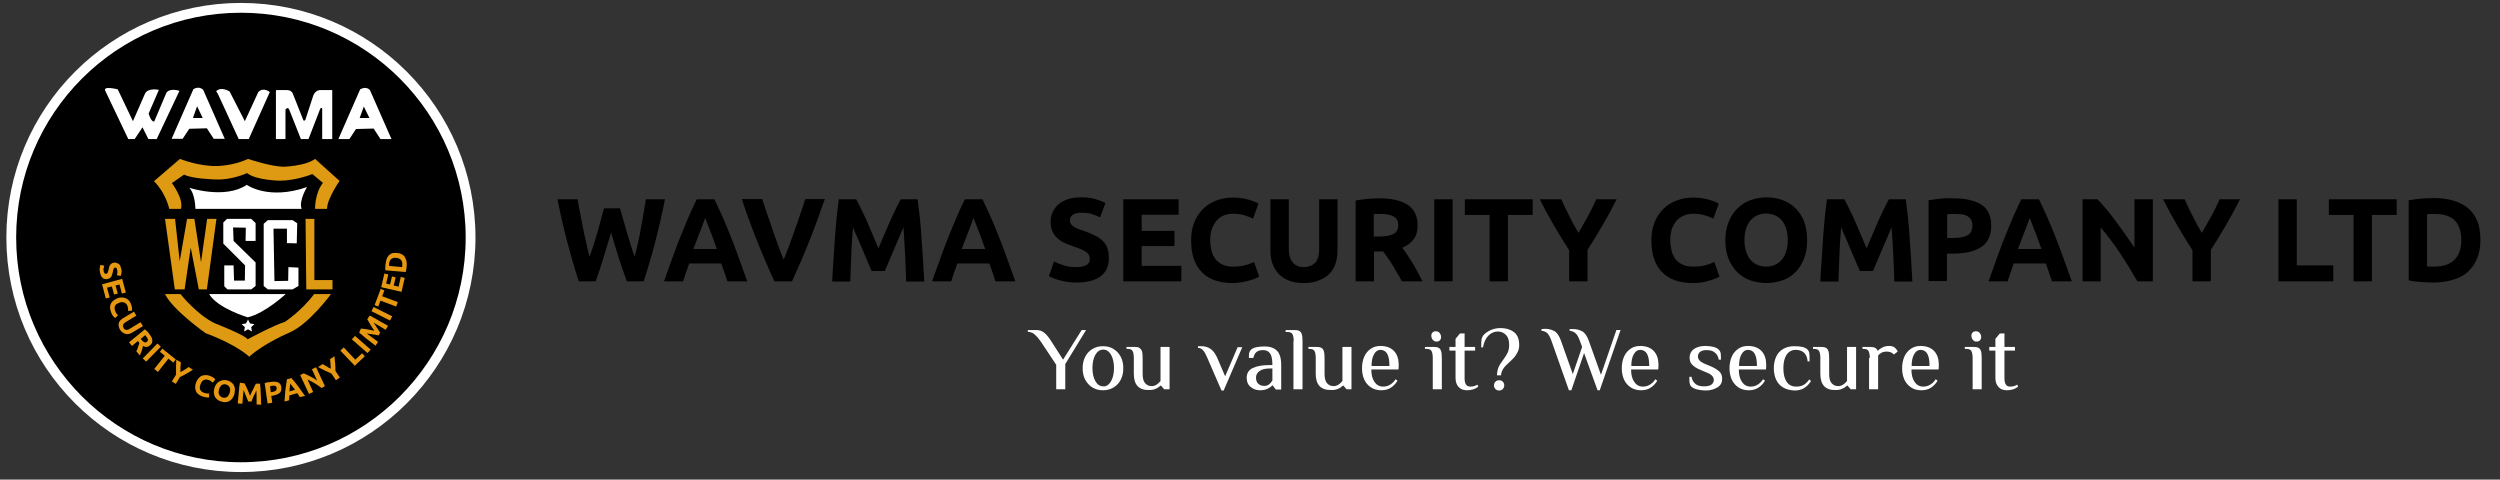 <?xml version="1.0" encoding="utf-8"?>
<!-- Generator: Adobe Illustrator 22.0.0, SVG Export Plug-In . SVG Version: 6.00 Build 0)  -->
<svg version="1.1" id="Layer_1" xmlns="http://www.w3.org/2000/svg" xmlns:xlink="http://www.w3.org/1999/xlink" x="0px" y="0px"
	 viewBox="0 0 1021.1 195.9" style="enable-background:new 0 0 1021.1 195.9;" xml:space="preserve">
<rect x="0" y="0" width="1021.1" height="195.9" fill="#333333" stroke="none"/>
<style type="text/css">
	.st0{enable-background:new    ;}
	.st1{stroke:#FFFFFF;stroke-width:4;stroke-miterlimit:10;}
	.st2{fill:#DE9A13;}
	.st3{fill:#FFFFFF;}
	.st4{fill:#FFFFFF;}
	.st5{fill:#E69811;}
</style>
<g class="st0">
	<path d="M253.2,85c0.4,1.3,0.8,2.8,1.3,4.5c0.5,1.7,1,3.4,1.5,5.2c0.5,1.8,1.1,3.5,1.6,5.3c0.5,1.8,1.1,3.4,1.6,4.9
		c0.4-1.6,0.9-3.4,1.3-5.4c0.4-1.9,0.9-3.9,1.2-6c0.4-2.1,0.8-4.1,1.1-6.2c0.4-2,0.7-4,1-5.9h7.8c-1.1,5.6-2.4,11.3-3.9,17.1
		c-1.5,5.8-3.1,11.3-4.8,16.4h-6.9c-1.1-3.1-2.2-6.3-3.3-9.7c-1.1-3.4-2.1-6.8-3.1-10.2c-1,3.4-2.1,6.8-3.1,10.2
		c-1,3.4-2.1,6.7-3.2,9.7h-6.9c-1.7-5.2-3.3-10.7-4.8-16.4c-1.5-5.8-2.8-11.5-3.9-17.1h8.2c0.3,1.9,0.7,3.9,1.1,5.9
		c0.4,2,0.8,4.1,1.2,6.2c0.4,2.1,0.9,4.1,1.3,6s0.9,3.7,1.3,5.4c0.6-1.6,1.1-3.3,1.7-5c0.5-1.8,1.1-3.5,1.6-5.3
		c0.5-1.8,1-3.5,1.4-5.1s0.8-3.1,1.2-4.4H253.2z"/>
	<path d="M297.1,114.9c-0.4-1.2-0.8-2.4-1.2-3.6s-0.9-2.5-1.3-3.7h-13.1c-0.4,1.2-0.8,2.4-1.3,3.7c-0.4,1.2-0.8,2.4-1.2,3.6h-7.8
		c1.3-3.6,2.5-6.9,3.6-10c1.1-3.1,2.2-5.9,3.3-8.7c1.1-2.7,2.2-5.3,3.2-7.7c1.1-2.4,2.1-4.8,3.3-7.1h7.2c1.1,2.3,2.2,4.7,3.3,7.1
		c1.1,2.4,2.1,5,3.2,7.7c1.1,2.7,2.2,5.6,3.3,8.7c1.1,3.1,2.3,6.4,3.6,10H297.1z M288,89c-0.2,0.5-0.4,1.1-0.7,2
		c-0.3,0.8-0.7,1.8-1.1,2.9s-0.9,2.3-1.4,3.6c-0.5,1.3-1,2.7-1.6,4.2h9.6c-0.5-1.5-1-2.8-1.5-4.2c-0.5-1.3-0.9-2.5-1.4-3.6
		c-0.4-1.1-0.8-2.1-1.1-2.9C288.5,90.1,288.2,89.5,288,89z"/>
	<path d="M316.3,114.9c-1.3-2.8-2.6-5.7-3.9-8.8c-1.3-3-2.5-6-3.7-9c-1.2-3-2.2-5.8-3.2-8.5c-1-2.7-1.8-5.1-2.5-7.3h8.3
		c0.6,1.9,1.3,4,2.1,6.3c0.8,2.2,1.6,4.5,2.3,6.7c0.8,2.2,1.6,4.4,2.3,6.4c0.7,2,1.4,3.8,2.1,5.3c0.6-1.5,1.3-3.2,2.1-5.3
		c0.7-2,1.5-4.2,2.3-6.4c0.8-2.2,1.6-4.5,2.3-6.7c0.8-2.2,1.5-4.3,2.1-6.3h8c-0.8,2.1-1.6,4.6-2.6,7.3s-2,5.5-3.2,8.5
		c-1.2,3-2.4,6-3.7,9c-1.3,3-2.6,5.9-3.9,8.8H316.3z"/>
	<path d="M349.7,81.4c0.6,1.1,1.3,2.4,2,3.9c0.8,1.6,1.6,3.3,2.4,5.1c0.8,1.8,1.6,3.7,2.4,5.6s1.6,3.7,2.3,5.4
		c0.7-1.7,1.5-3.5,2.3-5.4s1.6-3.8,2.4-5.6c0.8-1.8,1.6-3.5,2.4-5.1c0.8-1.6,1.4-2.9,2-3.9h6.9c0.3,2.2,0.6,4.7,0.9,7.5
		c0.3,2.8,0.5,5.6,0.7,8.6c0.2,3,0.4,6,0.6,9c0.2,3,0.3,5.8,0.5,8.5h-7.4c-0.1-3.3-0.2-6.8-0.4-10.6c-0.2-3.8-0.4-7.7-0.7-11.6
		c-0.6,1.4-1.2,2.9-1.9,4.5c-0.7,1.6-1.4,3.3-2.1,4.9c-0.7,1.6-1.4,3.2-2,4.7c-0.6,1.5-1.2,2.8-1.6,3.8H356c-0.5-1.1-1-2.3-1.6-3.8
		s-1.3-3.1-2-4.7c-0.7-1.6-1.4-3.3-2.1-4.9c-0.7-1.6-1.4-3.1-1.9-4.5c-0.3,3.9-0.6,7.8-0.7,11.6c-0.2,3.8-0.3,7.4-0.4,10.6h-7.4
		c0.1-2.6,0.3-5.5,0.5-8.5c0.2-3,0.4-6,0.6-9c0.2-3,0.5-5.9,0.7-8.6c0.3-2.8,0.6-5.2,0.9-7.5H349.7z"/>
	<path d="M406.6,114.9c-0.4-1.2-0.8-2.4-1.2-3.6s-0.9-2.5-1.3-3.7H391c-0.4,1.2-0.8,2.4-1.3,3.7c-0.4,1.2-0.8,2.4-1.2,3.6h-7.8
		c1.3-3.6,2.5-6.9,3.6-10c1.1-3.1,2.2-5.9,3.3-8.7c1.1-2.7,2.2-5.3,3.2-7.7c1.1-2.4,2.1-4.8,3.3-7.1h7.2c1.1,2.3,2.2,4.7,3.3,7.1
		c1.1,2.4,2.1,5,3.2,7.7c1.1,2.7,2.2,5.6,3.3,8.7c1.1,3.1,2.3,6.4,3.6,10H406.6z M397.6,89c-0.2,0.5-0.4,1.1-0.7,2
		c-0.3,0.8-0.7,1.8-1.1,2.9s-0.9,2.3-1.4,3.6c-0.5,1.3-1,2.7-1.6,4.2h9.6c-0.5-1.5-1-2.8-1.5-4.2c-0.5-1.3-0.9-2.5-1.4-3.6
		c-0.4-1.1-0.8-2.1-1.1-2.9C398,90.1,397.8,89.5,397.6,89z"/>
	<path d="M439.7,109.1c1.1,0,1.9-0.1,2.6-0.3c0.7-0.2,1.2-0.4,1.7-0.7c0.4-0.3,0.7-0.7,0.9-1.1c0.2-0.4,0.2-0.9,0.2-1.4
		c0-1.1-0.5-2-1.5-2.7c-1-0.7-2.8-1.5-5.3-2.3c-1.1-0.4-2.2-0.8-3.3-1.3c-1.1-0.5-2.1-1.1-3-1.9c-0.9-0.8-1.6-1.7-2.1-2.8
		c-0.5-1.1-0.8-2.4-0.8-3.9s0.3-2.9,0.9-4.2c0.6-1.2,1.4-2.3,2.5-3.2c1.1-0.9,2.4-1.5,3.9-2c1.5-0.5,3.2-0.7,5.1-0.7
		c2.3,0,4.2,0.2,5.9,0.7c1.6,0.5,3,1,4.1,1.6l-2.2,5.9c-0.9-0.5-2-0.9-3.1-1.3c-1.1-0.4-2.5-0.6-4.1-0.6c-1.8,0-3.1,0.2-3.9,0.8
		c-0.8,0.5-1.2,1.3-1.2,2.3c0,0.6,0.1,1.1,0.4,1.5s0.7,0.8,1.2,1.1c0.5,0.3,1.1,0.6,1.8,0.9c0.7,0.3,1.5,0.6,2.3,0.8
		c1.7,0.6,3.3,1.3,4.5,1.9c1.3,0.6,2.4,1.4,3.2,2.2c0.9,0.8,1.5,1.8,1.9,3c0.4,1.1,0.6,2.5,0.6,4.1c0,3.1-1.1,5.6-3.3,7.3
		c-2.2,1.7-5.5,2.6-9.9,2.6c-1.5,0-2.8-0.1-4-0.3c-1.2-0.2-2.2-0.4-3.2-0.7c-0.9-0.3-1.7-0.5-2.4-0.8c-0.7-0.3-1.2-0.6-1.7-0.8
		l2.1-6c1,0.5,2.2,1,3.7,1.5C435.8,108.9,437.6,109.1,439.7,109.1z"/>
	<path d="M458.8,114.9V81.4h22.6v6.3h-15.1v6.6h13.4v6.2h-13.4v8.1h16.2v6.3H458.8z"/>
	<path d="M503.3,115.6c-5.4,0-9.6-1.5-12.5-4.5c-2.9-3-4.3-7.3-4.3-12.9c0-2.8,0.4-5.2,1.3-7.4c0.9-2.2,2.1-4,3.6-5.5
		c1.5-1.5,3.3-2.6,5.4-3.4c2.1-0.8,4.4-1.2,6.8-1.2c1.4,0,2.7,0.1,3.9,0.3c1.2,0.2,2.2,0.5,3,0.7c0.9,0.3,1.6,0.6,2.2,0.8
		s1,0.5,1.3,0.7l-2.2,6.1c-1-0.5-2.2-1-3.6-1.4c-1.4-0.4-2.9-0.6-4.7-0.6c-1.2,0-2.3,0.2-3.4,0.6c-1.1,0.4-2.1,1-2.9,1.9
		c-0.9,0.9-1.5,2-2.1,3.3c-0.5,1.4-0.8,3-0.8,4.9c0,1.5,0.2,3,0.5,4.3c0.3,1.3,0.9,2.5,1.6,3.5c0.8,1,1.7,1.7,3,2.3
		c1.2,0.6,2.7,0.8,4.4,0.8c1.1,0,2.1-0.1,2.9-0.2c0.9-0.1,1.6-0.3,2.3-0.5c0.7-0.2,1.3-0.4,1.8-0.6c0.5-0.2,1-0.4,1.4-0.6l2.1,6
		c-1.1,0.6-2.6,1.2-4.5,1.7S505.9,115.6,503.3,115.6z"/>
	<path d="M532.5,115.6c-2.4,0-4.4-0.3-6.1-1c-1.7-0.7-3.1-1.6-4.2-2.8c-1.1-1.2-1.9-2.6-2.5-4.2s-0.8-3.4-0.8-5.4V81.4h7.5v20.2
		c0,1.4,0.2,2.5,0.5,3.5c0.3,1,0.7,1.7,1.3,2.3c0.5,0.6,1.2,1,1.9,1.3s1.6,0.4,2.5,0.4c1.8,0,3.3-0.6,4.5-1.7c1.1-1.1,1.7-3,1.7-5.8
		V81.4h7.5v20.8c0,2-0.3,3.8-0.8,5.4c-0.5,1.6-1.4,3.1-2.5,4.2c-1.1,1.2-2.6,2.1-4.3,2.7C537,115.3,534.9,115.6,532.5,115.6z"/>
	<path d="M563.4,81c5,0,8.9,0.9,11.6,2.7c2.7,1.8,4,4.6,4,8.3c0,2.4-0.5,4.3-1.6,5.7c-1.1,1.5-2.6,2.6-4.7,3.5
		c0.7,0.8,1.4,1.8,2.1,2.9c0.7,1.1,1.5,2.2,2.2,3.4c0.7,1.2,1.4,2.4,2.1,3.7c0.7,1.3,1.3,2.5,1.9,3.7h-8.4c-0.6-1.1-1.2-2.2-1.9-3.3
		c-0.6-1.1-1.3-2.2-1.9-3.3c-0.7-1.1-1.3-2.1-2-3c-0.6-1-1.3-1.8-1.9-2.6h-3.7v12.2h-7.5v-33c1.6-0.3,3.3-0.5,5.1-0.7
		C560.4,81.1,562,81,563.4,81z M563.8,87.4c-0.5,0-1,0-1.5,0s-0.8,0.1-1.2,0.1v9.1h2.1c2.8,0,4.9-0.4,6.1-1.1
		c1.2-0.7,1.8-1.9,1.8-3.6c0-1.6-0.6-2.8-1.9-3.5S566.3,87.4,563.8,87.4z"/>
	<path d="M585.8,81.4h7.5v33.5h-7.5V81.4z"/>
	<path d="M626,81.4v6.4h-10.1v27.1h-7.5V87.8h-10.1v-6.4H626z"/>
	<path d="M644.7,95.1c1.4-2.3,2.6-4.6,3.9-6.8c1.2-2.3,2.4-4.6,3.4-6.9h8.3c-1.8,3.6-3.7,7.1-5.7,10.5c-2,3.4-4,6.8-6.2,10.2v12.8
		h-7.5v-12.7c-2.2-3.4-4.3-6.8-6.3-10.3c-2-3.4-3.9-6.9-5.7-10.5h8.8c1,2.3,2.1,4.6,3.3,6.9C642.1,90.6,643.4,92.9,644.7,95.1z"/>
	<path d="M691.3,115.6c-5.4,0-9.6-1.5-12.5-4.5c-2.9-3-4.3-7.3-4.3-12.9c0-2.8,0.4-5.2,1.3-7.4c0.9-2.2,2.1-4,3.6-5.5
		c1.5-1.5,3.3-2.6,5.4-3.4s4.4-1.2,6.8-1.2c1.4,0,2.7,0.1,3.9,0.3c1.2,0.2,2.2,0.5,3,0.7c0.9,0.3,1.6,0.6,2.2,0.8
		c0.6,0.3,1,0.5,1.3,0.7l-2.2,6.1c-1-0.5-2.2-1-3.6-1.4c-1.4-0.4-2.9-0.6-4.7-0.6c-1.2,0-2.3,0.2-3.4,0.6s-2.1,1-3,1.9
		c-0.9,0.9-1.5,2-2.1,3.3c-0.5,1.4-0.8,3-0.8,4.9c0,1.5,0.2,3,0.5,4.3c0.3,1.3,0.9,2.5,1.6,3.5c0.8,1,1.7,1.7,3,2.3
		c1.2,0.6,2.7,0.8,4.4,0.8c1.1,0,2.1-0.1,3-0.2c0.9-0.1,1.6-0.3,2.3-0.5c0.7-0.2,1.3-0.4,1.8-0.6c0.5-0.2,1-0.4,1.4-0.6l2.1,6
		c-1.1,0.6-2.6,1.2-4.5,1.7C696.1,115.3,693.9,115.6,691.3,115.6z"/>
	<path d="M738.1,98.1c0,2.9-0.4,5.4-1.3,7.6c-0.9,2.2-2,4-3.5,5.5c-1.5,1.5-3.2,2.6-5.3,3.3c-2,0.7-4.2,1.1-6.6,1.1
		c-2.3,0-4.4-0.4-6.5-1.1s-3.8-1.8-5.3-3.3c-1.5-1.5-2.7-3.3-3.6-5.5c-0.9-2.2-1.3-4.7-1.3-7.6c0-2.9,0.5-5.4,1.4-7.6
		c0.9-2.2,2.1-4,3.7-5.5c1.5-1.5,3.3-2.6,5.3-3.3c2-0.7,4.1-1.1,6.4-1.1c2.3,0,4.5,0.4,6.5,1.1c2,0.7,3.8,1.9,5.3,3.3
		c1.5,1.5,2.7,3.3,3.6,5.5C737.7,92.7,738.1,95.3,738.1,98.1z M712.5,98.1c0,1.6,0.2,3.1,0.6,4.4s1,2.5,1.7,3.4
		c0.8,1,1.7,1.7,2.8,2.2c1.1,0.5,2.4,0.8,3.8,0.8c1.4,0,2.6-0.3,3.7-0.8c1.1-0.5,2-1.2,2.8-2.2c0.8-1,1.3-2.1,1.7-3.4
		c0.4-1.3,0.6-2.8,0.6-4.4c0-1.6-0.2-3.1-0.6-4.5c-0.4-1.3-1-2.5-1.7-3.4c-0.8-1-1.7-1.7-2.8-2.2c-1.1-0.5-2.4-0.8-3.7-0.8
		c-1.4,0-2.7,0.3-3.8,0.8c-1.1,0.5-2,1.3-2.8,2.2c-0.8,1-1.3,2.1-1.7,3.4C712.7,95,712.5,96.5,712.5,98.1z"/>
	<path d="M753.3,81.4c0.6,1.1,1.3,2.4,2,3.9c0.8,1.6,1.6,3.3,2.4,5.1c0.8,1.8,1.6,3.7,2.4,5.6c0.8,1.9,1.6,3.7,2.3,5.4
		c0.7-1.7,1.5-3.5,2.3-5.4c0.8-1.9,1.6-3.8,2.4-5.6s1.6-3.5,2.4-5.1c0.8-1.6,1.4-2.9,2-3.9h6.9c0.3,2.2,0.6,4.7,0.9,7.5
		c0.3,2.8,0.5,5.6,0.7,8.6c0.2,3,0.4,6,0.6,9c0.2,3,0.3,5.8,0.5,8.5h-7.4c-0.1-3.3-0.2-6.8-0.4-10.6s-0.4-7.7-0.7-11.6
		c-0.6,1.4-1.2,2.9-1.9,4.5s-1.4,3.3-2.1,4.9c-0.7,1.6-1.4,3.2-2,4.7c-0.6,1.5-1.2,2.8-1.6,3.8h-5.3c-0.5-1.1-1-2.3-1.7-3.8
		c-0.6-1.5-1.3-3.1-2-4.7c-0.7-1.6-1.4-3.3-2.1-4.9c-0.7-1.6-1.4-3.1-1.9-4.5c-0.3,3.9-0.6,7.8-0.7,11.6c-0.2,3.8-0.3,7.4-0.4,10.6
		h-7.4c0.1-2.6,0.3-5.5,0.5-8.5c0.2-3,0.4-6,0.6-9c0.2-3,0.5-5.9,0.7-8.6c0.3-2.8,0.6-5.2,0.9-7.5H753.3z"/>
	<path d="M797.8,81c5,0,8.8,0.9,11.5,2.6c2.7,1.8,4,4.6,4,8.6c0,4-1.4,6.9-4.1,8.7c-2.7,1.8-6.6,2.7-11.6,2.7h-2.4v11.2h-7.5v-33
		c1.6-0.3,3.4-0.5,5.2-0.7S796.4,81,797.8,81z M798.3,87.4c-0.5,0-1.1,0-1.6,0c-0.5,0-1,0.1-1.4,0.1v9.7h2.4c2.6,0,4.6-0.4,5.9-1.1
		c1.3-0.7,2-2,2-4c0-0.9-0.2-1.7-0.5-2.3s-0.8-1.1-1.5-1.5c-0.6-0.4-1.4-0.6-2.3-0.8C800.4,87.5,799.4,87.4,798.3,87.4z"/>
	<path d="M838.1,114.9c-0.4-1.2-0.8-2.4-1.2-3.6c-0.4-1.2-0.9-2.5-1.3-3.7h-13.1c-0.4,1.2-0.8,2.4-1.3,3.7s-0.8,2.4-1.2,3.6h-7.8
		c1.3-3.6,2.5-6.9,3.6-10c1.1-3.1,2.2-5.9,3.3-8.7c1.1-2.7,2.2-5.3,3.2-7.7c1.1-2.4,2.1-4.8,3.3-7.1h7.2c1.1,2.3,2.2,4.7,3.3,7.1
		c1.1,2.4,2.1,5,3.2,7.7c1.1,2.7,2.2,5.6,3.3,8.7c1.1,3.1,2.3,6.4,3.6,10H838.1z M829,89c-0.2,0.5-0.4,1.1-0.7,2
		c-0.3,0.8-0.7,1.8-1.1,2.9s-0.9,2.3-1.4,3.6s-1,2.7-1.6,4.2h9.6c-0.5-1.5-1-2.8-1.5-4.2s-0.9-2.5-1.4-3.6c-0.4-1.1-0.8-2.1-1.1-2.9
		C829.5,90.1,829.2,89.5,829,89z"/>
	<path d="M873,114.9c-2.2-3.8-4.5-7.6-7-11.4c-2.5-3.7-5.2-7.3-8-10.6v22h-7.4V81.4h6.1c1.1,1.1,2.2,2.4,3.5,3.9
		c1.3,1.5,2.6,3.2,3.9,5c1.3,1.8,2.7,3.6,4,5.5c1.3,1.9,2.6,3.7,3.7,5.4V81.4h7.5v33.5H873z"/>
	<path d="M899.3,95.1c1.4-2.3,2.6-4.6,3.9-6.8c1.2-2.3,2.4-4.6,3.4-6.9h8.3c-1.8,3.6-3.7,7.1-5.7,10.5c-2,3.4-4,6.8-6.2,10.2v12.8
		h-7.5v-12.7c-2.2-3.4-4.3-6.8-6.3-10.3c-2-3.4-3.9-6.9-5.7-10.5h8.8c1,2.3,2.1,4.6,3.3,6.9C896.7,90.6,898,92.9,899.3,95.1z"/>
	<path d="M953,108.4v6.5h-22.4V81.4h7.5v27H953z"/>
	<path d="M978.9,81.4v6.4h-10.1v27.1h-7.5V87.8h-10.1v-6.4H978.9z"/>
	<path d="M1013.1,98.1c0,2.9-0.5,5.4-1.4,7.6s-2.2,3.9-3.8,5.4s-3.7,2.5-6.1,3.2s-5.1,1.1-8,1.1c-1.4,0-2.9-0.1-4.7-0.2
		s-3.6-0.3-5.3-0.7V81.8c1.7-0.3,3.6-0.5,5.4-0.7c1.9-0.1,3.5-0.2,4.9-0.2c2.9,0,5.5,0.3,7.8,1c2.3,0.6,4.3,1.7,6,3
		c1.7,1.4,3,3.2,3.9,5.3S1013.1,95.1,1013.1,98.1z M991.3,108.8c0.4,0,0.8,0.1,1.2,0.1c0.5,0,1,0,1.7,0c3.8,0,6.6-1,8.4-2.9
		c1.8-1.9,2.7-4.5,2.7-7.9c0-3.5-0.9-6.2-2.6-8c-1.7-1.8-4.5-2.7-8.3-2.7c-0.5,0-1,0-1.6,0c-0.5,0-1.1,0.1-1.5,0.1V108.8z"/>
</g>
<g>
	<circle class="st1" cx="98.4" cy="97" r="93.8"/>
	<g>
		<g>
			<path class="st2" d="M69,84.8c0,0-1.4-6.1-6.1-10.8l10.6-9.1c0,0,7.7,3.1,15.1,2.9c0,0,6.6,0,12.7-2.9c0,0,9.2,3.1,14.4,3.2
				c0,0,9-0.2,13-3.2l10,9c0,0-5.2,7.4-5.1,11.4h-4.9c0,0-0.2-6.3,3.2-10.6l-4.3-3.6c0,0-6.8,2.7-13.2,2.7c0,0-9.7-0.1-13.5-3.1
				c0,0-6.2,2.9-12.7,2.6c0,0-9.8-0.2-13-2l-5,3.5c0,0,4.9,6.4,3.7,10.5h-4.8L69,84.8z"/>
			<path class="st3" d="M77.3,76.7c0,0,14.6,4.8,23.5-1.2c0,0,8.8,6.4,24.6,0.9c0,0-3.5,5.7-2.2,8.9H79.8
				C79.8,85.3,79.8,79.3,77.3,76.7z"/>
			<path class="st3" d="M85.4,120.1h31.3c0,0-8.5,7.9-15.5,9.5C101.1,129.6,88.8,125.9,85.4,120.1z"/>
			<path class="st2" d="M67.4,120.1h6.3c0,0,7,8.8,14.4,12.1c0,0,12.4,4.8,13,6.4c0,0,11.4-6.1,15.2-7.1c0,0,6.8-4.4,12-11.4h6.9
				c0,0-8.9,12.2-16.9,15.7c0,0-10.5,4.4-16.5,9.9c0,0-5-4.9-17.8-9.6C84.1,136.2,70.4,126.5,67.4,120.1z"/>
			<polygon class="st3" points="101.3,130.5 102.1,132.1 103.9,132.4 102.6,133.6 102.9,135.4 101.3,134.5 99.7,135.4 100,133.6 
				98.7,132.4 100.5,132.1 			"/>
			<polygon class="st2" points="67.4,89.4 71.5,89.4 73.4,106.7 76.4,89.4 79.4,89.4 82.1,107.1 84.6,89.4 88.4,89.4 84.5,118.2 
				81.2,118.2 77.9,101.1 75.4,118.2 71.4,118.2 			"/>
			<polygon class="st3" points="102.6,89.4 92.7,89.4 91.2,90.9 91.2,99.5 100.1,108.4 100,114.6 95.6,114.6 95.4,108.4 91.6,108.4 
				91.6,116.9 92.9,118.2 102.6,118.2 104.4,116.8 104.4,107.2 95.4,98.4 95.2,92.9 100.4,93 100.3,98.4 104.4,98.4 104.4,91.1 			
				"/>
			<polygon class="st3" points="119.5,89.9 109.4,89.9 107.7,91.4 107.7,116.8 109.4,118.2 119.5,118.2 121.9,116.8 121.9,109.3 
				117.8,109.1 117.7,114.7 112.1,114.8 111.7,93.4 117.2,93.4 117.2,99.3 121.2,99.4 121.4,91.2 			"/>
			<polygon class="st2" points="124.8,89.4 128.4,89.4 128.4,114.4 135.8,114.4 135.8,118.2 125.1,118.2 			"/>
		</g>
		<g>
			<path class="st4" d="M43,37.1l9.4,19.7H55l3.2-4.8l2.4,4.8H64l9.3-19.7c0,0-3.7-1.3-5.3,0.7l-5,11.8c0,0-1.1,0.6-2.3-3.2l4.2-9.7
				c0,0-4.5-1-5.7,1.6l-4.9,11.2l-6.2-13C48.1,36.5,41.9,34.9,43,37.1z"/>
			<g>
				<path class="st4" d="M79,36.4l-8.9,20.3h4.5l2.7-4.1l7.2-0.2l2.8,4.3h4.5l-8.8-20C83,36.8,81.6,34.9,79,36.4z"/>
				<polygon points="80.5,43.4 78.8,48.2 82.8,48.2 				"/>
			</g>
			<path class="st4" d="M89.2,38.8l8.3,18h4.1l8.6-19.2c0,0-2.6-2.2-4.7,0L100,49.5l-6.2-12.1c0,0-3.2-2.2-5.5-0.2L89.2,38.8z"/>
			<path class="st4" d="M112.7,37.3v19.5h3.9v-12c0,0,0.8-1.4,1.5-0.1l4.8,12.1h3.1l4.8-12.4c0,0,0.5-0.7,0.8,0v12.4h4.1v-20h-5.1
				c0,0-1.7,0-2.6,2.1L124.7,49c0,0-0.5,0.6-0.8,0.1l-4.2-10.6c0,0-0.4-1.7-2.4-1.7h-4.5L112.7,37.3L112.7,37.3z"/>
			<g>
				<path class="st4" d="M147.1,36.5l-8.9,20.3h4.5l2.7-4.1l7.2-0.2l2.8,4.3h4.5l-8.8-20C151.1,36.8,149.7,35,147.1,36.5z"/>
				<polygon points="148.6,43.5 146.9,48.2 150.9,48.2 				"/>
			</g>
		</g>
		<g>
			<path class="st5" d="M42.3,110.5c0,0.3,0.1,0.5,0.2,0.7c0.1,0.2,0.1,0.3,0.2,0.4c0.1,0.1,0.2,0.2,0.3,0.2s0.2,0,0.4,0
				c0.3,0,0.5-0.2,0.6-0.5s0.3-0.8,0.4-1.4c0.1-0.3,0.1-0.6,0.2-0.9c0.1-0.3,0.2-0.6,0.4-0.8c0.2-0.2,0.4-0.5,0.6-0.6
				c0.3-0.2,0.6-0.3,1-0.3c0.4-0.1,0.8,0,1.1,0.1s0.6,0.3,0.9,0.5c0.3,0.2,0.5,0.5,0.6,0.9c0.2,0.4,0.3,0.8,0.4,1.3
				c0.1,0.6,0.1,1.1,0,1.5s-0.2,0.8-0.3,1.1l-1.6-0.3c0.1-0.3,0.2-0.5,0.2-0.8c0.1-0.3,0.1-0.7,0-1.1c-0.1-0.5-0.2-0.8-0.3-1
				c-0.2-0.2-0.4-0.3-0.6-0.2c-0.2,0-0.3,0.1-0.4,0.2c-0.1,0.1-0.2,0.2-0.2,0.4c-0.1,0.1-0.1,0.3-0.2,0.5c0,0.2-0.1,0.4-0.1,0.6
				c-0.1,0.5-0.2,0.9-0.3,1.2c-0.1,0.3-0.3,0.6-0.4,0.9c-0.2,0.2-0.4,0.4-0.7,0.6c-0.3,0.1-0.6,0.2-1,0.3c-0.8,0.1-1.4-0.1-1.9-0.6
				s-0.8-1.3-1-2.4c-0.1-0.4-0.1-0.7-0.1-1s0-0.6,0.1-0.8c0-0.2,0.1-0.4,0.1-0.6c0.1-0.2,0.1-0.3,0.1-0.4l1.6,0.3
				c-0.1,0.3-0.2,0.6-0.2,1C42.2,109.5,42.2,109.9,42.3,110.5z"/>
			<path class="st5" d="M41.7,116.1l8.2-2.2l1.5,5.6l-1.6,0.4l-1-3.7l-1.6,0.4l0.9,3.3l-1.5,0.4l-0.9-3.3l-2,0.5l1.1,4l-1.6,0.4
				L41.7,116.1z"/>
			<path class="st5" d="M45.4,127.6c-0.5-1.3-0.6-2.4-0.2-3.4c0.4-1,1.3-1.7,2.6-2.3c0.6-0.3,1.3-0.4,1.9-0.4c0.6,0,1.1,0.1,1.6,0.3
				c0.5,0.2,0.9,0.5,1.3,0.9s0.7,0.9,0.9,1.5c0.1,0.3,0.2,0.6,0.3,0.9s0.1,0.6,0.1,0.8c0,0.2,0,0.4,0,0.6s0,0.3,0,0.4l-1.6,0.1
				c0-0.3,0-0.6,0-1s-0.2-0.7-0.3-1.2c-0.1-0.3-0.3-0.5-0.5-0.7s-0.4-0.4-0.7-0.5s-0.6-0.2-1-0.2s-0.8,0.1-1.2,0.3
				c-0.4,0.2-0.7,0.3-1,0.5s-0.5,0.5-0.6,0.7c-0.2,0.3-0.2,0.6-0.2,0.9s0.1,0.7,0.2,1.1c0.1,0.3,0.2,0.5,0.3,0.7s0.2,0.4,0.3,0.5
				s0.2,0.3,0.3,0.4c0.1,0.1,0.2,0.2,0.3,0.3l-1.2,1.1c-0.3-0.2-0.5-0.5-0.9-0.9C45.9,128.7,45.6,128.2,45.4,127.6z"/>
			<path class="st5" d="M49.1,134.8c-0.3-0.5-0.5-1-0.6-1.5s-0.1-0.9,0-1.3s0.3-0.8,0.6-1.1s0.6-0.6,1.1-0.9l4.5-2.7l1,1.6l-4.4,2.7
				c-0.3,0.2-0.5,0.4-0.7,0.6c-0.2,0.2-0.3,0.4-0.3,0.6s-0.1,0.4,0,0.6c0,0.2,0.1,0.4,0.2,0.6c0.2,0.4,0.6,0.7,1,0.7
				c0.4,0.1,0.9,0,1.5-0.4l4.4-2.7l1,1.6l-4.5,2.7c-0.4,0.3-0.9,0.4-1.3,0.5c-0.4,0.1-0.8,0.1-1.3,0c-0.4-0.1-0.8-0.3-1.2-0.6
				C49.8,135.7,49.5,135.3,49.1,134.8z"/>
			<path class="st5" d="M60.9,136.3c0.8,1,1.3,1.9,1.3,2.7c0.1,0.8-0.2,1.5-1,2.1c-0.5,0.4-0.9,0.6-1.4,0.6s-0.9-0.1-1.4-0.4
				c-0.1,0.3-0.1,0.6-0.2,0.9c-0.1,0.3-0.2,0.6-0.3,1c-0.1,0.3-0.2,0.7-0.4,1c-0.1,0.3-0.3,0.7-0.4,1l-1.4-1.7
				c0.1-0.3,0.2-0.6,0.4-0.9c0.1-0.3,0.2-0.6,0.3-0.9c0.1-0.3,0.2-0.6,0.3-0.9c0.1-0.3,0.1-0.5,0.2-0.8l-0.6-0.7l-2.4,2l-1.2-1.5
				l6.5-5.3c0.3,0.3,0.6,0.6,1,0.9C60.4,135.7,60.7,136,60.9,136.3z M59.7,137.4c-0.1-0.1-0.2-0.2-0.2-0.3c-0.1-0.1-0.1-0.2-0.2-0.2
				l-1.8,1.5l0.3,0.4c0.5,0.6,0.9,0.9,1.2,1s0.7,0.1,1-0.2s0.5-0.6,0.4-0.9C60.3,138.3,60.1,137.9,59.7,137.4z"/>
			<path class="st5" d="M64.3,140.3l1.4,1.3l-6,6.1l-1.4-1.3L64.3,140.3z"/>
			<path class="st5" d="M71.8,146.8l-1,1.3l-2-1.6l-4.3,5.4l-1.5-1.2l4.3-5.4l-2-1.6l1-1.3L71.8,146.8z"/>
			<path class="st5" d="M73.7,152c0.6-0.3,1.2-0.7,1.7-1c0.6-0.3,1.1-0.7,1.6-1.1l1.8,1.1c-0.9,0.6-1.7,1.1-2.6,1.6s-1.8,1-2.7,1.4
				l-1.7,2.8l-1.6-1l1.7-2.8c0-1,0-2.1,0-3.1s0.1-2,0.1-3l1.9,1.1c-0.1,0.6-0.1,1.3-0.2,1.9C73.7,150.7,73.7,151.4,73.7,152z"/>
			<path class="st5" d="M82.6,161.9c-1.3-0.5-2.2-1.2-2.6-2.2s-0.4-2.1,0.1-3.5c0.2-0.7,0.6-1.2,1-1.7c0.4-0.4,0.8-0.8,1.3-1
				s1-0.3,1.6-0.3s1.1,0.1,1.7,0.3c0.3,0.1,0.6,0.3,0.9,0.4c0.3,0.2,0.5,0.3,0.7,0.4c0.2,0.1,0.3,0.3,0.4,0.4s0.2,0.2,0.2,0.3
				l-1,1.3c-0.2-0.2-0.4-0.4-0.7-0.6s-0.6-0.4-1.1-0.5c-0.3-0.1-0.6-0.2-0.9-0.2s-0.6,0.1-0.9,0.2c-0.3,0.1-0.5,0.3-0.8,0.6
				c-0.2,0.3-0.4,0.7-0.6,1.1c-0.1,0.4-0.2,0.7-0.3,1.1c0,0.3,0,0.7,0.1,1s0.3,0.6,0.5,0.8s0.6,0.4,1,0.6c0.3,0.1,0.5,0.2,0.7,0.2
				s0.4,0.1,0.6,0.1s0.3,0,0.5,0c0.1,0,0.3,0,0.4,0v1.6c-0.3,0.1-0.7,0.1-1.2,0C83.8,162.2,83.2,162.1,82.6,161.9z"/>
			<path class="st5" d="M95.8,160.6c-0.1,0.7-0.4,1.3-0.7,1.8s-0.7,0.9-1.1,1.2s-0.9,0.5-1.5,0.6c-0.5,0.1-1.1,0.1-1.7-0.1
				c-0.6-0.1-1.1-0.3-1.6-0.6s-0.9-0.7-1.2-1.1c-0.3-0.4-0.5-1-0.6-1.5c-0.1-0.6-0.1-1.2,0.1-2c0.1-0.7,0.4-1.3,0.7-1.8
				c0.3-0.5,0.7-0.9,1.2-1.2s1-0.5,1.5-0.6s1.1-0.1,1.6,0c0.6,0.1,1.1,0.3,1.6,0.6s0.9,0.7,1.2,1.1c0.3,0.4,0.5,1,0.6,1.5
				C96,159.2,95.9,159.9,95.8,160.6z M89.4,159.3c-0.1,0.4-0.1,0.8-0.1,1.1c0,0.4,0.1,0.7,0.3,0.9c0.1,0.3,0.3,0.5,0.6,0.7
				c0.2,0.2,0.5,0.3,0.9,0.4c0.3,0.1,0.7,0.1,1,0s0.6-0.2,0.8-0.4c0.2-0.2,0.4-0.5,0.6-0.8s0.3-0.7,0.4-1.1c0.1-0.4,0.1-0.8,0.1-1.1
				c0-0.4-0.1-0.7-0.3-0.9c-0.1-0.3-0.3-0.5-0.6-0.7c-0.3-0.2-0.5-0.3-0.9-0.4c-0.4-0.1-0.7-0.1-1,0s-0.6,0.2-0.8,0.4
				c-0.2,0.2-0.4,0.5-0.6,0.8C89.6,158.5,89.5,158.9,89.4,159.3z"/>
			<path class="st5" d="M99.9,156.6c0.1,0.3,0.3,0.6,0.5,1s0.4,0.8,0.6,1.3s0.4,0.9,0.6,1.4s0.4,0.9,0.5,1.4
				c0.2-0.4,0.4-0.9,0.6-1.3c0.2-0.5,0.4-0.9,0.7-1.4c0.2-0.5,0.4-0.9,0.6-1.3c0.2-0.4,0.4-0.7,0.5-1h1.7c0.1,0.6,0.1,1.2,0.2,1.9
				c0,0.7,0.1,1.4,0.1,2.2s0.1,1.5,0.1,2.3s0,1.5,0.1,2.2l-1.9-0.1c0-0.8,0-1.7,0-2.7s0-2-0.1-3c-0.2,0.3-0.3,0.7-0.5,1.1
				c-0.2,0.4-0.4,0.8-0.6,1.2s-0.4,0.8-0.5,1.2c-0.2,0.4-0.3,0.7-0.4,1h-1.3c-0.1-0.3-0.2-0.6-0.4-1s-0.3-0.8-0.5-1.2
				s-0.3-0.8-0.5-1.3c-0.2-0.4-0.3-0.8-0.5-1.2c-0.1,1-0.2,2-0.3,2.9c-0.1,1-0.1,1.9-0.2,2.7l-1.9-0.1c0.1-0.7,0.1-1.4,0.2-2.1
				c0.1-0.8,0.1-1.5,0.2-2.3s0.2-1.5,0.2-2.2c0.1-0.7,0.2-1.3,0.3-1.9L99.9,156.6z"/>
			<path class="st5" d="M110.6,156c1.3-0.2,2.3-0.1,3,0.2s1.2,1,1.3,2c0.1,1-0.1,1.8-0.7,2.3s-1.6,0.9-2.8,1.1l-0.6,0.1l0.4,2.8
				l-1.9,0.3l-1.2-8.3c0.4-0.1,0.8-0.3,1.3-0.4C109.9,156.2,110.3,156.1,110.6,156z M111,157.6c-0.1,0-0.3,0-0.4,0.1
				c-0.1,0-0.2,0.1-0.3,0.1l0.3,2.4l0.6-0.1c0.7-0.1,1.1-0.3,1.4-0.5s0.4-0.6,0.4-1.1c0-0.2-0.1-0.4-0.2-0.6
				c-0.1-0.1-0.2-0.2-0.4-0.3c-0.2-0.1-0.4-0.1-0.6-0.1S111.2,157.6,111,157.6z"/>
			<path class="st5" d="M122.5,162.2c-0.2-0.3-0.4-0.5-0.5-0.8c-0.2-0.3-0.4-0.5-0.6-0.8l-3.2,0.9c0,0.3,0,0.7-0.1,1
				c0,0.3,0,0.7,0,1l-1.9,0.5c0.1-1,0.1-1.9,0.2-2.7s0.1-1.6,0.2-2.3s0.2-1.4,0.3-2.1c0.1-0.7,0.2-1.3,0.3-2l1.8-0.5
				c0.4,0.5,0.9,1,1.3,1.5s0.9,1.1,1.3,1.7c0.5,0.6,0.9,1.2,1.4,1.9s1,1.4,1.6,2.2L122.5,162.2z M118.5,156.5c0,0.1,0,0.3,0,0.5
				s0,0.5-0.1,0.8c0,0.3-0.1,0.6-0.1,1s-0.1,0.7-0.1,1.1l2.3-0.7c-0.2-0.3-0.4-0.6-0.7-0.9c-0.2-0.3-0.4-0.6-0.6-0.8
				s-0.3-0.4-0.5-0.6S118.6,156.6,118.5,156.5z"/>
			<path class="st5" d="M131.4,158.5c-0.9-0.7-1.9-1.3-2.8-1.9c-1-0.6-2-1.1-3-1.6l2.3,5.1l-1.7,0.8l-3.6-7.7l1.4-0.7
				c0.4,0.1,0.8,0.3,1.2,0.5c0.5,0.2,0.9,0.5,1.4,0.7c0.5,0.3,1,0.5,1.5,0.8c0.5,0.3,1,0.6,1.4,0.9l-2.1-4.6l1.7-0.8l3.6,7.7
				L131.4,158.5z"/>
			<path class="st5" d="M135.1,150.6c0-0.7-0.1-1.3-0.1-2c-0.1-0.7-0.1-1.3-0.2-1.9l1.8-1.2c0.1,1,0.2,2,0.3,3s0.1,2,0.1,3l1.8,2.7
				l-1.6,1.1l-1.8-2.7c-0.9-0.4-1.9-0.9-2.8-1.3c-0.9-0.4-1.8-0.9-2.7-1.4l1.9-1.2c0.5,0.3,1.1,0.7,1.7,1
				C133.9,150,134.5,150.3,135.1,150.6z"/>
			<path class="st5" d="M147.9,144.3l1.1,1.2l-4.1,3.9l-5.9-6.2l1.4-1.3l4.7,5L147.9,144.3z"/>
			<path class="st5" d="M143.7,138.6l1.3-1.4l6.4,5.6l-1.3,1.4L143.7,138.6z"/>
			<path class="st5" d="M147.4,134.2c0.3,0,0.7,0.1,1.1,0.1c0.4,0.1,0.9,0.1,1.4,0.2c0.5,0.1,1,0.2,1.5,0.3s1,0.2,1.5,0.3
				c-0.3-0.4-0.5-0.8-0.8-1.2s-0.6-0.9-0.8-1.3c-0.3-0.4-0.5-0.8-0.7-1.2s-0.4-0.7-0.6-1l1-1.5c0.5,0.2,1.1,0.5,1.7,0.9
				c0.6,0.3,1.3,0.7,1.9,1.1c0.7,0.4,1.3,0.8,2,1.1c0.7,0.4,1.3,0.7,1.9,1.1l-1,1.6c-0.7-0.4-1.5-0.9-2.3-1.4s-1.7-1-2.6-1.5
				c0.2,0.3,0.4,0.7,0.7,1c0.2,0.4,0.5,0.8,0.7,1.1c0.3,0.4,0.5,0.7,0.7,1.1c0.2,0.3,0.4,0.6,0.6,0.9l-0.7,1.1
				c-0.3-0.1-0.6-0.1-1-0.2s-0.8-0.2-1.3-0.2c-0.4-0.1-0.9-0.2-1.3-0.2c-0.4-0.1-0.9-0.2-1.2-0.2c0.8,0.6,1.6,1.2,2.4,1.8
				c0.8,0.6,1.5,1.1,2.2,1.6l-1,1.6c-0.5-0.4-1.1-0.8-1.7-1.3c-0.6-0.5-1.2-0.9-1.8-1.4s-1.2-0.9-1.7-1.4c-0.5-0.4-1-0.9-1.5-1.2
				L147.4,134.2z"/>
			<path class="st5" d="M151.7,127.1l0.9-1.7l7.6,3.8l-0.9,1.7L151.7,127.1z"/>
			<path class="st5" d="M155.5,118l1.5,0.6l-0.9,2.4l6.4,2.4l-0.7,1.8l-6.4-2.4l-0.9,2.4l-1.5-0.6L155.5,118z"/>
			<path class="st5" d="M164,119.2l-8.3-1.9l1.3-5.6l1.6,0.4l-0.9,3.7l1.6,0.4l0.8-3.3l1.5,0.4l-0.8,3.3l2,0.5l0.9-4l1.6,0.4
				L164,119.2z"/>
			<path class="st5" d="M162.1,103.3c0.7,0.1,1.4,0.2,1.9,0.5s1,0.6,1.3,1.1s0.5,1,0.7,1.6c0.1,0.6,0.2,1.3,0.1,2.1
				c0,0.3-0.1,0.7-0.1,1.2c-0.1,0.5-0.2,0.9-0.3,1.3l-8.3-0.7c0-0.4-0.1-0.9,0-1.4c0-0.5,0-0.9,0.1-1.2c0.1-0.7,0.2-1.4,0.4-2
				s0.5-1.1,0.9-1.5s0.9-0.7,1.4-0.9C160.7,103.3,161.3,103.3,162.1,103.3z M164.3,109.1c0-0.1,0-0.2,0-0.3c0-0.1,0-0.3,0-0.4
				c0.1-1-0.1-1.7-0.5-2.2s-1.1-0.8-1.9-0.9c-0.9-0.1-1.6,0.1-2.1,0.5s-0.8,1.1-0.9,2c0,0.1,0,0.3,0,0.4s0,0.3,0,0.4L164.3,109.1z"
				/>
		</g>
	</g>
</g>
<g>
	<path class="st4" d="M431.4,149l-6.3-9.5c-0.9-1.3-1.7-2.2-2.5-2.9c-0.8-0.7-1.7-1-2.8-1.1v-0.7h3.5c1.3,0,2.3,0.4,3.2,1.1
		c0.9,0.7,1.7,1.7,2.5,2.9l5.2,8.1l7.6-12.1h1.8l-8.5,13.9V159h-3.7V149z"/>
	<path class="st4" d="M446.1,158.2c-1.3-0.8-2.2-1.9-2.9-3.2s-1-2.9-1-4.6s0.3-3.2,1-4.6s1.6-2.4,2.9-3.2s2.7-1.2,4.4-1.2
		s3.2,0.4,4.4,1.2c1.3,0.8,2.2,1.9,2.9,3.2c0.7,1.4,1,2.9,1,4.6s-0.3,3.2-1,4.6c-0.7,1.4-1.6,2.4-2.9,3.2c-1.3,0.8-2.7,1.2-4.4,1.2
		S447.4,159,446.1,158.2z M453.8,155.7c0.8-1.4,1.2-3.2,1.2-5.4s-0.4-3.9-1.2-5.4c-0.8-1.4-1.9-2.1-3.2-2.1c-1.3,0-2.4,0.7-3.2,2.1
		c-0.8,1.4-1.2,3.2-1.2,5.4s0.4,3.9,1.2,5.4c0.8,1.4,1.9,2.1,3.2,2.1C451.9,157.9,452.9,157.2,453.8,155.7z"/>
	<path class="st4" d="M463.1,152.7v-6.5c0-1.3-0.2-2.2-0.5-2.8c-0.3-0.6-1-0.9-2.1-0.9h-0.4v-0.8h3.3c0.9,0,1.6,0.1,2,0.4
		s0.8,0.7,1,1.3c0.2,0.6,0.3,1.6,0.3,2.8v6.5c0,1.7,0.3,3,1,3.8c0.7,0.8,1.6,1.2,2.7,1.2c1.3,0,2.5-0.7,3.6-2.1v-13.9h3.7V159h-2.2
		l-1.3-1.5h-0.2c-0.5,0.5-1.2,1-2,1.3c-0.8,0.4-1.7,0.5-2.7,0.5C465.2,159.4,463.1,157.2,463.1,152.7z"/>
	<path class="st4" d="M493,145.9c-0.6-1.4-1.1-2.3-1.7-2.9c-0.5-0.6-1.2-0.9-2-0.9v-0.7c0.1,0,0.3,0,0.6,0c0.2,0,0.5,0,0.7,0
		c1.4,0,2.6,0.3,3.7,1s2,1.9,2.8,3.6l3.3,7.7l5.1-11.9h1.9l-7.6,17.7h-0.9L493,145.9z"/>
	<path class="st4" d="M510.9,158.1c-1.1-0.8-1.7-2.1-1.7-3.8c0-1.8,0.8-3.2,2.5-4c1.7-0.8,4-1.2,7-1.2h1c0-2.3-0.3-3.9-1-4.8
		c-0.6-0.9-1.6-1.3-2.8-1.3c-1.1,0-1.9,0.2-2.6,0.7c-0.7,0.5-1.1,1.3-1.4,2.5h-1.8c0-0.8,0-1.5,0.1-2c0.1-0.5,0.4-1,0.8-1.4
		c0.4-0.4,1.2-0.8,2.2-1c1-0.2,2.1-0.3,3.4-0.3c2.1,0,3.8,0.6,4.9,1.7c1.2,1.1,1.8,3.1,1.8,6v9.9h-2.2l-1.3-1.7h-0.2
		c-0.4,0.6-1.1,1-1.9,1.4s-1.9,0.6-3.1,0.6C513.3,159.4,512,159,510.9,158.1z M519.7,155.4v-4.9h-1c-1.8,0-3.2,0.3-4.2,1
		s-1.5,1.6-1.5,2.7c0,1.1,0.3,2,0.9,2.5c0.6,0.6,1.4,0.9,2.3,0.9C517.7,157.7,518.8,156.9,519.7,155.4z"/>
	<path class="st4" d="M528.4,139.3c0-1.3-0.2-2.2-0.5-2.8c-0.3-0.6-1-0.9-2.1-0.9h-0.7v-0.8h3.6c0.9,0,1.6,0.1,2,0.4
		c0.5,0.2,0.8,0.7,1,1.3c0.2,0.6,0.3,1.6,0.3,2.8V159h-3.7V139.3z"/>
	<path class="st4" d="M537.4,152.7v-6.5c0-1.3-0.2-2.2-0.5-2.8c-0.3-0.6-1-0.9-2.1-0.9h-0.4v-0.8h3.3c0.9,0,1.6,0.1,2,0.4
		c0.5,0.2,0.8,0.7,1,1.3s0.3,1.6,0.3,2.8v6.5c0,1.7,0.3,3,1,3.8c0.7,0.8,1.6,1.2,2.7,1.2c1.3,0,2.5-0.7,3.6-2.1v-13.9h3.7V159H550
		l-1.3-1.5h-0.2c-0.5,0.5-1.2,1-2,1.3c-0.8,0.4-1.7,0.5-2.7,0.5C539.5,159.4,537.4,157.2,537.4,152.7z"/>
	<path class="st4" d="M559.9,158.2c-1.2-0.8-2.1-1.9-2.7-3.2c-0.6-1.4-0.9-2.9-0.9-4.6c0-1.7,0.3-3.3,0.9-4.7
		c0.6-1.4,1.5-2.4,2.6-3.2s2.5-1.2,4-1.2c2.4,0,4.3,0.7,5.6,2.1c1.3,1.4,1.9,3.3,1.9,5.8l-0.1,1.7h-11.1c0,2.1,0.4,3.8,1.3,5.1
		c0.8,1.2,2,1.9,3.5,1.9c1.2,0,2.1-0.3,2.9-0.8s1.6-1.2,2.2-2.2l0.8,0.6c-0.8,1.3-1.7,2.2-2.8,2.9c-1.1,0.7-2.4,1-3.9,1
		C562.6,159.4,561.1,159,559.9,158.2z M567.5,149.4c0-4.4-1.2-6.5-3.7-6.5c-1.1,0-1.9,0.6-2.6,1.8c-0.7,1.2-1,2.8-1,4.8H567.5z"/>
	<path class="st4" d="M585.2,146.2c0-1.3-0.2-2.2-0.5-2.8c-0.3-0.6-1-0.9-2.1-0.9H582v-0.8h3.6c0.9,0,1.6,0.1,2,0.4
		c0.5,0.2,0.8,0.7,1,1.3s0.3,1.6,0.3,2.8V159h-3.7V146.2z M585.2,138.8c-0.4-0.5-0.6-1.1-0.6-1.8c0-0.5,0.2-0.9,0.5-1.2
		s0.8-0.5,1.3-0.5c0.7,0,1.2,0.2,1.6,0.7c0.4,0.5,0.6,1.1,0.6,1.7c0,0.5-0.2,1-0.5,1.3c-0.3,0.3-0.7,0.5-1.3,0.5
		C586.2,139.6,585.7,139.3,585.2,138.8z"/>
	<path class="st4" d="M595.8,158.1c-0.8-0.8-1.3-2.1-1.3-3.7v-11.2h-2.5v-1.5h2.5v-3.3l1.8-2.2h1.9v5.5h4.3v1.5h-4.3v11.3
		c0,1.2,0.2,2,0.6,2.6c0.4,0.6,1,0.8,1.8,0.8c0.6,0,1.1-0.1,1.5-0.2s0.8-0.3,1.3-0.6l0.4,0.8c-1.2,1-2.8,1.5-4.6,1.5
		C597.8,159.4,596.6,159,595.8,158.1z"/>
	<path class="st4" d="M612.1,149.9c0.4-0.9,1.1-1.9,1.9-3c0.8-1.1,1.4-2,1.8-2.9c0.4-0.8,0.6-1.9,0.6-3.1c0-1.8-0.4-3.2-1.3-4.1
		c-0.9-0.9-1.9-1.4-3.3-1.4c-1.5,0-2.8,0.6-3.9,1.7c-1.1,1.1-1.8,2.7-2.2,4.8H605c0-1.3,0-2.4,0.1-3.1c0.1-0.7,0.4-1.4,0.8-1.9
		c0.7-0.8,1.7-1.5,3-2.1c1.3-0.6,2.7-0.8,4.1-0.8c2,0,3.8,0.5,5.3,1.6c1.5,1.1,2.2,2.9,2.2,5.4c0,1-0.2,1.9-0.6,2.7
		c-0.4,0.8-0.8,1.5-1.3,2.1c-0.5,0.6-1.2,1.3-2.1,2.1c-1.1,1-2,1.9-2.5,2.7s-0.9,1.6-0.9,2.7h-1.7
		C611.5,151.9,611.7,150.8,612.1,149.9z M610.8,158.9c-0.4-0.4-0.6-0.9-0.6-1.5s0.2-1.1,0.6-1.5c0.4-0.4,0.9-0.6,1.5-0.6
		c0.6,0,1.1,0.2,1.5,0.6c0.4,0.4,0.6,0.9,0.6,1.5c0,0.6-0.2,1-0.6,1.5c-0.4,0.4-0.9,0.6-1.5,0.6
		C611.7,159.5,611.2,159.3,610.8,158.9z"/>
	<path class="st4" d="M633.6,139c-0.5-1.4-1.1-2.4-1.6-2.9c-0.6-0.5-1.3-0.9-2.4-1v-0.7l1.4-0.1c1.4,0,2.7,0.3,3.8,0.9
		c1.1,0.6,2,1.9,2.7,3.8l4.9,13.8l3.8-11.1l-1-2.7c-0.5-1.4-1.1-2.4-1.7-2.9c-0.6-0.5-1.3-0.9-2.4-1v-0.7c0.1,0,0.3,0,0.6,0
		c0.2,0,0.5,0,0.7,0c1.4,0,2.7,0.3,3.8,0.9c1.1,0.6,2,1.9,2.7,3.8l5,14l6.3-18.3h1.7l-8.5,24.6h-0.9l-5.5-15.2l-5.2,15.2h-1
		L633.6,139z"/>
	<path class="st4" d="M666,158.2c-1.2-0.8-2.1-1.9-2.7-3.2c-0.6-1.4-0.9-2.9-0.9-4.6c0-1.7,0.3-3.3,0.9-4.7c0.6-1.4,1.5-2.4,2.6-3.2
		s2.5-1.2,4-1.2c2.4,0,4.3,0.7,5.6,2.1c1.3,1.4,1.9,3.3,1.9,5.8l-0.1,1.7h-11.1c0,2.1,0.4,3.8,1.3,5.1c0.8,1.2,2,1.9,3.5,1.9
		c1.2,0,2.1-0.3,2.9-0.8s1.6-1.2,2.2-2.2l0.8,0.6c-0.8,1.3-1.7,2.2-2.8,2.9c-1.1,0.7-2.4,1-3.9,1C668.7,159.4,667.2,159,666,158.2z
		 M673.6,149.4c0-4.4-1.2-6.5-3.7-6.5c-1.1,0-1.9,0.6-2.6,1.8c-0.7,1.2-1,2.8-1,4.8H673.6z"/>
	<path class="st4" d="M690.8,157.9c-0.4-0.4-0.6-0.9-0.7-1.5c-0.1-0.6-0.1-1.4-0.1-2.5h0.9c0.2,1.2,0.7,2.2,1.6,2.9
		c0.8,0.7,2,1,3.5,1c1.3,0,2.3-0.2,3-0.7c0.6-0.5,1-1.1,1-1.9c0-0.7-0.3-1.3-0.8-1.8c-0.5-0.5-1.4-1-2.5-1.4l-2.1-0.9
		c-1.5-0.6-2.6-1.3-3.4-2.1s-1.1-1.8-1.1-2.9c0-1.5,0.6-2.7,1.7-3.5c1.2-0.8,2.7-1.3,4.6-1.3c2.7,0,4.6,0.5,5.6,1.5
		c0.4,0.4,0.7,0.9,0.8,1.5c0.1,0.6,0.1,1.4,0.1,2.6h-0.9c-0.2-1.3-0.7-2.2-1.6-2.9c-0.8-0.7-1.9-1-3.4-1c-1.1,0-2,0.2-2.6,0.7
		c-0.6,0.5-0.9,1.1-0.9,1.9c0,1.2,0.9,2.2,2.8,3l2.2,0.9c1.7,0.7,2.9,1.5,3.7,2.2s1.2,1.8,1.2,3c0,1.5-0.6,2.7-1.9,3.5
		c-1.3,0.8-2.9,1.3-4.9,1.3C693.8,159.4,691.9,158.9,690.8,157.9z"/>
	<path class="st4" d="M710,158.2c-1.2-0.8-2.1-1.9-2.7-3.2c-0.6-1.4-0.9-2.9-0.9-4.6c0-1.7,0.3-3.3,0.9-4.7c0.6-1.4,1.5-2.4,2.6-3.2
		s2.5-1.2,4-1.2c2.4,0,4.3,0.7,5.6,2.1c1.3,1.4,1.9,3.3,1.9,5.8l-0.1,1.7h-11.1c0,2.1,0.4,3.8,1.3,5.1c0.8,1.2,2,1.9,3.5,1.9
		c1.2,0,2.1-0.3,2.9-0.8s1.6-1.2,2.2-2.2l0.8,0.6c-0.8,1.3-1.7,2.2-2.8,2.9c-1.1,0.7-2.4,1-3.9,1C712.6,159.4,711.2,159,710,158.2z
		 M717.6,149.4c0-4.4-1.2-6.5-3.7-6.5c-1.1,0-1.9,0.6-2.6,1.8c-0.7,1.2-1,2.8-1,4.8H717.6z"/>
	<path class="st4" d="M728.2,158.2c-1.3-0.8-2.2-1.9-2.8-3.2c-0.6-1.4-0.9-2.9-0.9-4.6s0.3-3.2,0.9-4.6c0.6-1.4,1.5-2.4,2.8-3.2
		s2.8-1.2,4.6-1.2c2.7,0,4.5,0.4,5.4,1.3c0.4,0.4,0.7,0.9,0.8,1.6c0.1,0.6,0.1,1.7,0.1,3.3h-0.8c-0.1-1.5-0.6-2.7-1.4-3.5
		c-0.9-0.8-2-1.2-3.4-1.2c-1.7,0-2.9,0.7-3.8,2c-0.9,1.4-1.3,3.2-1.3,5.5c0,2.3,0.4,4.1,1.3,5.5c0.9,1.3,2.1,2,3.9,2
		c1.2,0,2.2-0.2,3.1-0.7c0.8-0.5,1.6-1.2,2.2-2.2l0.8,0.6c-0.8,1.3-1.7,2.2-2.8,2.9c-1.1,0.7-2.5,1-4,1
		C731,159.4,729.5,159,728.2,158.2z"/>
	<path class="st4" d="M743.5,152.7v-6.5c0-1.3-0.2-2.2-0.5-2.8c-0.3-0.6-1-0.9-2.1-0.9h-0.4v-0.8h3.3c0.9,0,1.6,0.1,2,0.4
		c0.5,0.2,0.8,0.7,1,1.3s0.3,1.6,0.3,2.8v6.5c0,1.7,0.3,3,1,3.8c0.7,0.8,1.6,1.2,2.7,1.2c1.3,0,2.5-0.7,3.6-2.1v-13.9h3.7V159h-2.2
		l-1.3-1.5h-0.2c-0.5,0.5-1.2,1-2,1.3c-0.8,0.4-1.7,0.5-2.7,0.5C745.6,159.4,743.5,157.2,743.5,152.7z"/>
	<path class="st4" d="M763.7,146.2c0-1.3-0.2-2.2-0.5-2.8c-0.3-0.6-1-0.9-2.1-0.9h-0.4v-0.8h3.1c0.9,0,1.6,0.1,2.1,0.4
		c0.5,0.2,0.8,0.7,1,1.2c0.5-0.5,1.2-1,2-1.4c0.8-0.4,1.7-0.6,2.6-0.6c1,0,1.8,0.2,2.3,0.6c0.3,0.2,0.5,0.5,0.7,0.7
		c0.2,0.2,0.4,0.6,0.6,1l-1.6,1.2c-0.3-0.4-0.7-0.7-1.2-0.9c-0.5-0.2-1.1-0.3-1.7-0.3c-0.7,0-1.4,0.1-2,0.4
		c-0.6,0.3-1.1,0.7-1.5,1.2c0,0.3,0,0.7,0,1.3V159h-3.7V146.2z"/>
	<path class="st4" d="M780.5,158.2c-1.2-0.8-2.1-1.9-2.7-3.2c-0.6-1.4-0.9-2.9-0.9-4.6c0-1.7,0.3-3.3,0.9-4.7
		c0.6-1.4,1.5-2.4,2.6-3.2s2.5-1.2,4-1.2c2.4,0,4.3,0.7,5.6,2.1c1.3,1.4,1.9,3.3,1.9,5.8l-0.1,1.7h-11.1c0,2.1,0.4,3.8,1.3,5.1
		c0.8,1.2,2,1.9,3.5,1.9c1.2,0,2.1-0.3,2.9-0.8s1.6-1.2,2.2-2.2l0.8,0.6c-0.8,1.3-1.7,2.2-2.8,2.9c-1.1,0.7-2.4,1-3.9,1
		C783.1,159.4,781.6,159,780.5,158.2z M788.1,149.4c0-4.4-1.2-6.5-3.7-6.5c-1.1,0-1.9,0.6-2.6,1.8c-0.7,1.2-1,2.8-1,4.8H788.1z"/>
	<path class="st4" d="M805.7,146.2c0-1.3-0.2-2.2-0.5-2.8c-0.3-0.6-1-0.9-2.1-0.9h-0.6v-0.8h3.6c0.9,0,1.6,0.1,2,0.4
		c0.5,0.2,0.8,0.7,1,1.3s0.3,1.6,0.3,2.8V159h-3.7V146.2z M805.8,138.8c-0.4-0.5-0.6-1.1-0.6-1.8c0-0.5,0.2-0.9,0.5-1.2
		s0.8-0.5,1.3-0.5c0.7,0,1.2,0.2,1.6,0.7c0.4,0.5,0.6,1.1,0.6,1.7c0,0.5-0.2,1-0.5,1.3c-0.3,0.3-0.7,0.5-1.3,0.5
		C806.7,139.6,806.2,139.3,805.8,138.8z"/>
	<path class="st4" d="M816.3,158.1c-0.8-0.8-1.3-2.1-1.3-3.7v-11.2h-2.5v-1.5h2.5v-3.3l1.8-2.2h1.9v5.5h4.3v1.5h-4.3v11.3
		c0,1.2,0.2,2,0.6,2.6c0.4,0.6,1,0.8,1.8,0.8c0.6,0,1.1-0.1,1.5-0.2s0.8-0.3,1.3-0.6l0.4,0.8c-1.2,1-2.8,1.5-4.6,1.5
		C818.3,159.4,817.1,159,816.3,158.1z"/>
</g>
</svg>
